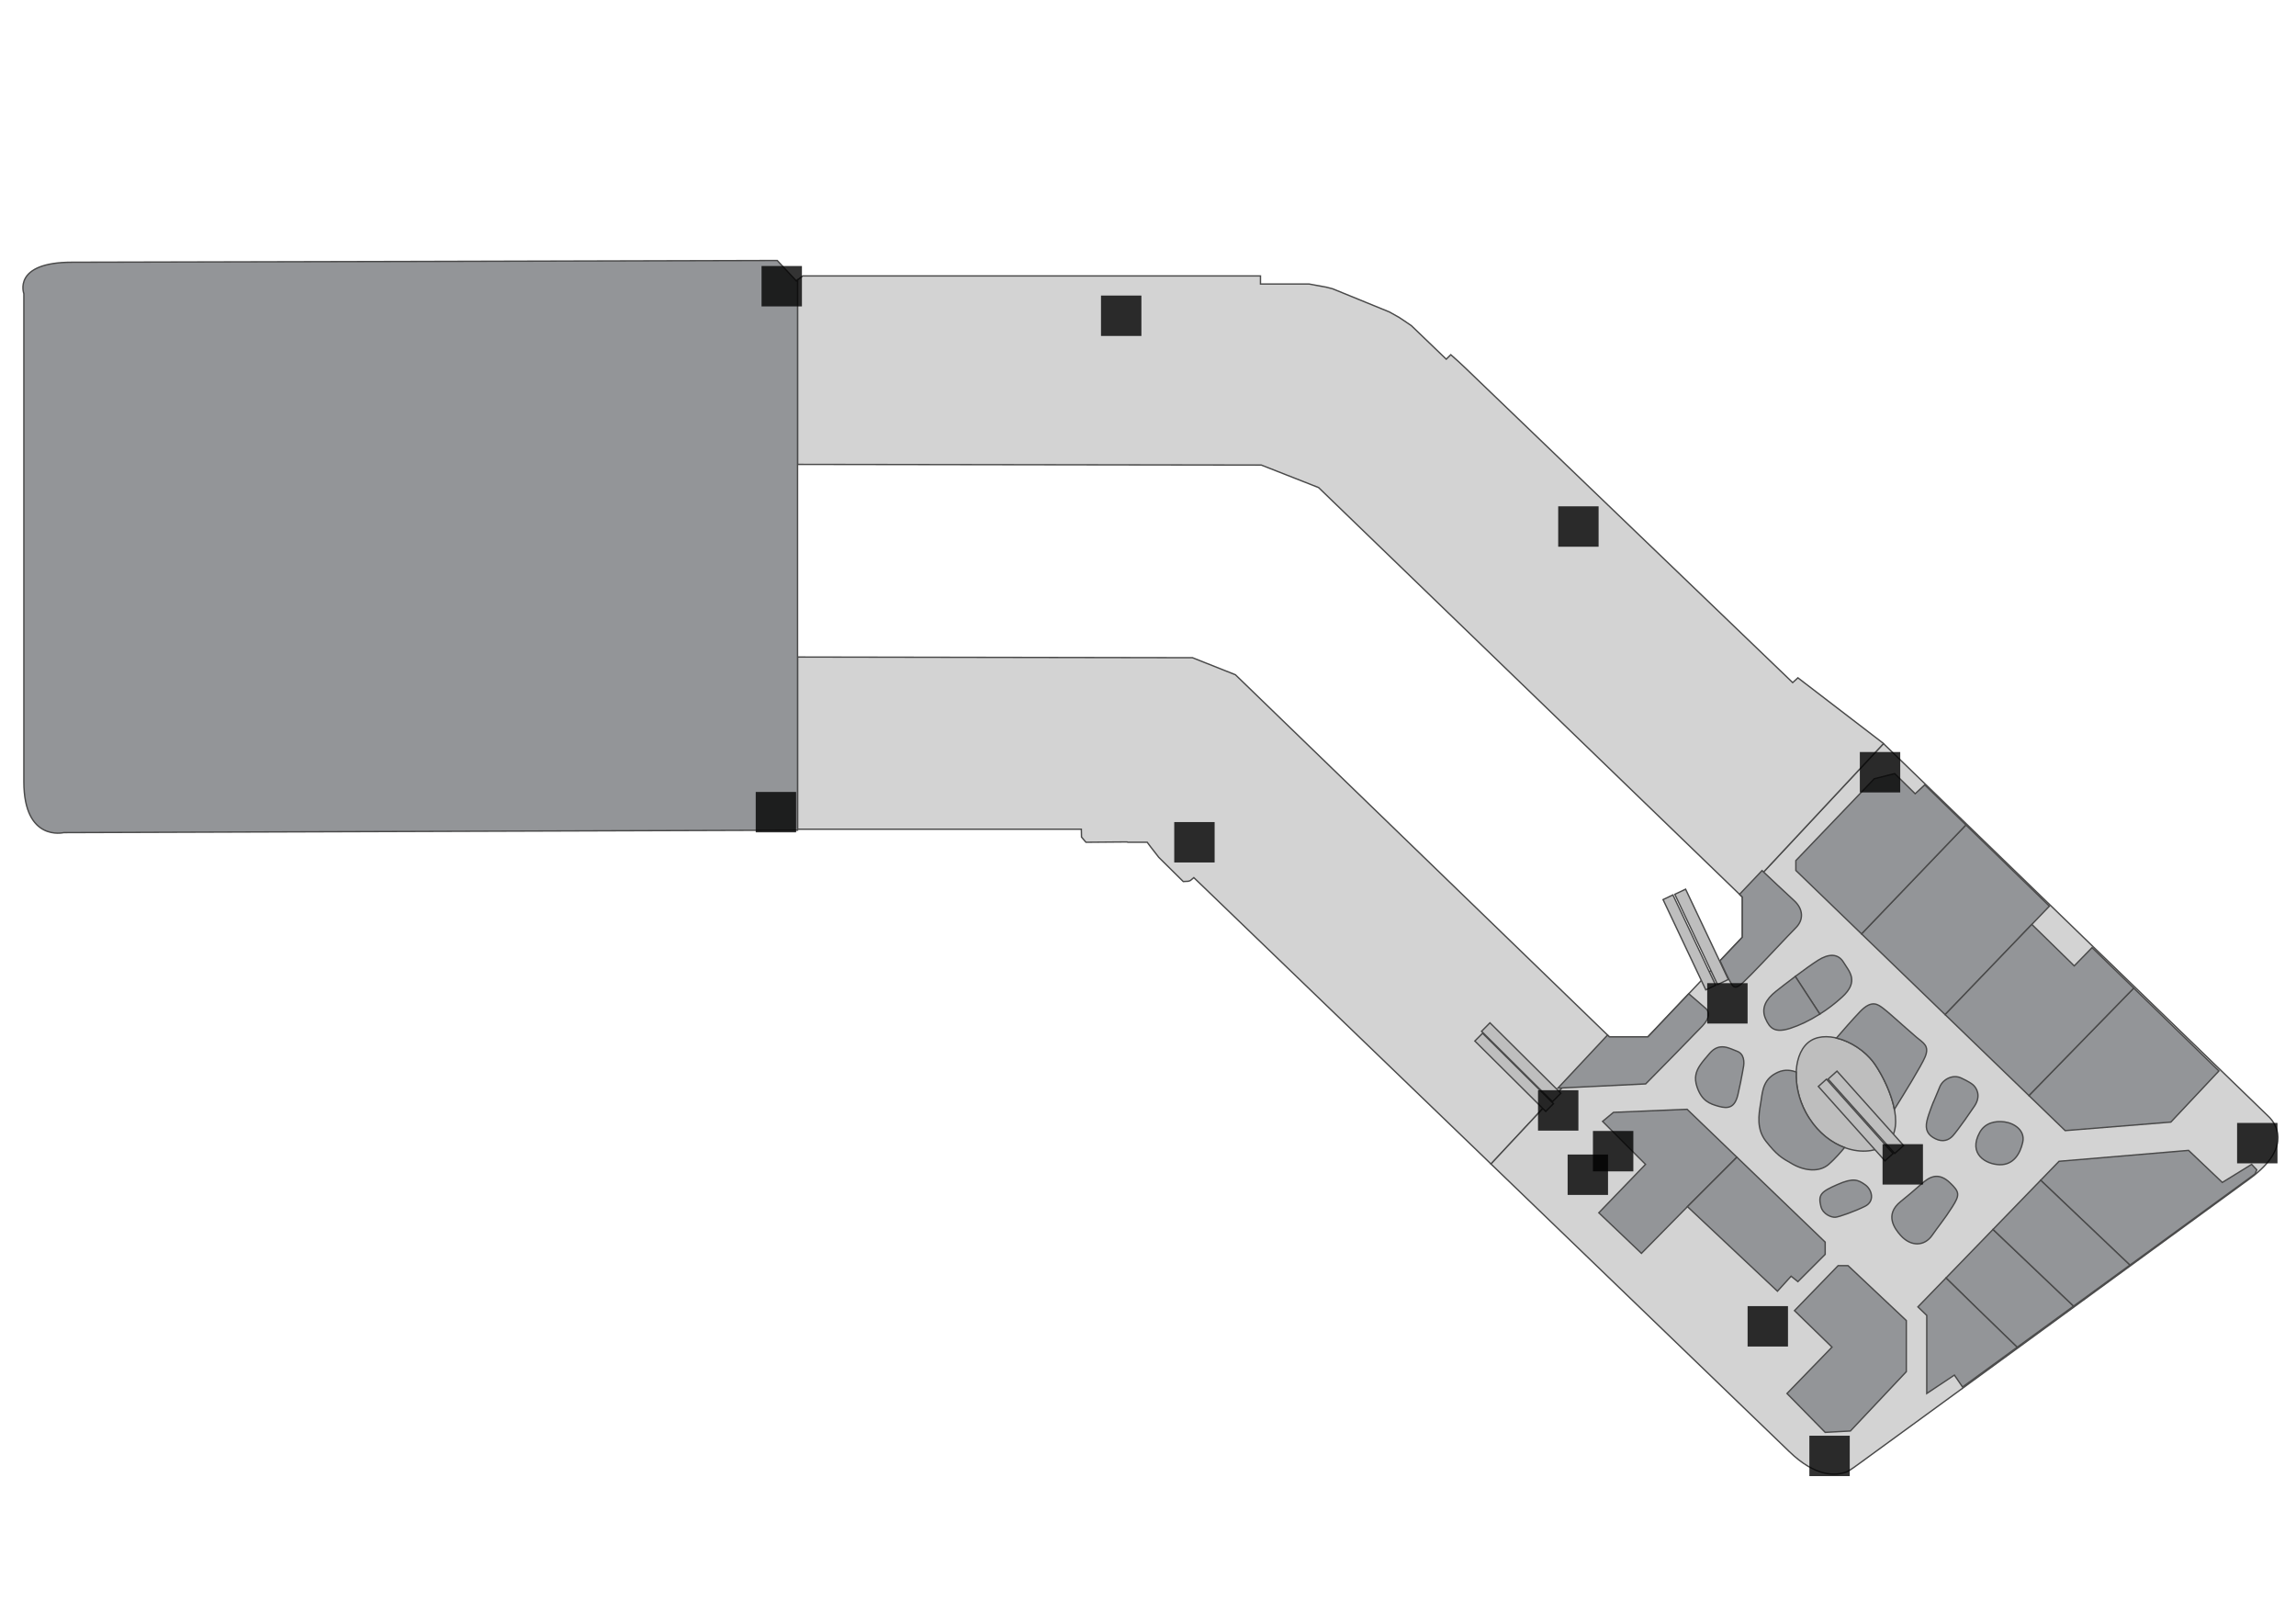 <?xml version="1.0" encoding="utf-8"?>
<!-- Generator: Adobe Illustrator 16.0.0, SVG Export Plug-In . SVG Version: 6.00 Build 0)  -->
<!DOCTYPE svg PUBLIC "-//W3C//DTD SVG 1.1//EN" "http://www.w3.org/Graphics/SVG/1.1/DTD/svg11.dtd">
<svg version="1.1" id="Layer_1" xmlns="http://www.w3.org/2000/svg" xmlns:xlink="http://www.w3.org/1999/xlink" x="0px" y="0px"
	 width="841.89px" height="595.281px" viewBox="0 0 841.89 595.281" enable-background="new 0 0 841.89 595.281"
	 xml:space="preserve">
<g id="background">
	<rect fill="#FFFFFF" width="841.89" height="595.281"/>
</g>
<g id="etc">
	<path fill="#D3D3D3" stroke="#494949" stroke-width="0.5" stroke-miterlimit="10" d="M590.125,380.125l-0.645-0.623l0.002-0.002
		L453,247.375l-15.75-6.25l-144.805-0.246V304H396.5l0.063,2.875l1.625,1.912l15.063-0.125l0.313,0.125h7.092
		c0,0,1.874,2.567,4.248,5.533l8.972,8.867h0.001c0.005,0,0.008,0,0.013,0l1.825-0.099c0.301-0.072,0.552-0.172,0.779-0.28
		l1.256-1.053c0-0.001,0.002-0.004,0.002-0.004l0.001,0.001l0.001-0.001c0,0,53.862,51.892,108.138,104.19l-0.001,0.001
		c0.273,0.264,0.548,0.527,0.821,0.792l43.525-46.61H590.125z"/>
	<path fill="#D3D3D3" stroke="#494949" stroke-width="0.5" stroke-miterlimit="10" d="M832.267,409.757
		c-0.169-0.169-0.342-0.338-0.518-0.506c-5.208-4.982-117.012-113.279-138.025-133.634c-1.418-1.373-2.472-2.393-3.096-2.998
		l-52.163,55.859l0.409,0.396v14.715l-34.625,36.535h-14.013l-43.525,46.61c51.919,50.027,103.969,100.19,109.372,105.433
		c9.626,9.29,16.908,9.082,21.258,7.357c0.793-0.434,1.592-0.943,2.408-1.523c0.384-0.273,1.146-0.822,2.211-1.592
		c0,0,125.123-91.186,143.123-104.408c0.55-0.404,1.07-0.805,1.567-1.201c0.022-0.018,0.043-0.035,0.065-0.053
		C840.2,419.922,834.194,411.803,832.267,409.757z"/>
	<path fill="#D3D3D3" stroke="#494949" stroke-width="0.5" stroke-miterlimit="10" d="M690.333,272.334
		c-0.002-0.001-0.004-0.003-0.006-0.005l-0.154-0.119l-0.001,0L659.25,248.5l-1.916,1.75L537.25,134.856
		c-1.769-1.698-3.528-3.298-5.276-4.815l-1.662,1.646L517.5,119.375l-4.41-2.969c-1.223-0.718-2.421-1.386-3.602-2.023
		l-20.861-8.514c-0.822-0.225-1.588-0.418-2.306-0.591L480,104.125h-17.813v-2.958H294.333l-1.888,1.483v67.603L462.5,170.5l21,8.25
		l154.389,149.171l0.577,0.558l52.163-55.859C690.518,272.513,690.417,272.414,690.333,272.334z"/>
	<path fill="#BEBEBE" stroke="#494949" stroke-width="0.5" stroke-miterlimit="10" d="M662.125,407.807
		C656.863,398.068,657.5,385.5,664,381.5s18.25,0.875,23.625,8.875s11,22.375,4.625,28.5S670.125,422.613,662.125,407.807z"/>
	<g>
		
			<rect x="665.57" y="405.622" transform="matrix(-0.667 -0.745 0.745 -0.667 836.495 1189.287)" fill="#BEBEBE" stroke="#494949" stroke-width="0.5" stroke-miterlimit="10" width="36.619" height="4.375"/>
		
			<rect x="662.419" y="408.597" transform="matrix(0.667 0.745 -0.745 0.667 532.294 -370.394)" fill="#BEBEBE" stroke="#494949" stroke-width="0.5" stroke-miterlimit="10" width="36.616" height="4"/>
	</g>
	<g>
		
			<rect x="605.26" y="341.407" transform="matrix(-0.428 -0.904 0.904 -0.428 580.207 1054.239)" fill="#BEBEBE" stroke="#494949" stroke-width="0.5" stroke-miterlimit="10" width="36.618" height="4.375"/>
		
			<rect x="601.524" y="343.379" transform="matrix(0.428 0.904 -0.904 0.428 666.383 -362.654)" fill="#BEBEBE" stroke="#494949" stroke-width="0.5" stroke-miterlimit="10" width="36.615" height="4.001"/>
	</g>
	<g>
		
			<rect x="539.645" y="387.616" transform="matrix(-0.71 -0.705 0.705 -0.71 679.127 1059.563)" fill="#BEBEBE" stroke="#494949" stroke-width="0.5" stroke-miterlimit="10" width="36.618" height="4.377"/>
		
			<rect x="536.76" y="390.77" transform="matrix(0.71 0.705 -0.705 0.71 438.007 -277.054)" fill="#BEBEBE" stroke="#494949" stroke-width="0.5" stroke-miterlimit="10" width="36.614" height="4.002"/>
	</g>
</g>
<g id="rooms">
	<polygon id="r406-6" fill="#939598" stroke="#494949" stroke-width="0.5" stroke-miterlimit="10" points="658,480.5 674,464 
		677.625,464 699,484.125 699,502.875 678.5,524.625 669.25,525.125 655.25,510.875 671.75,493.875 	"/>
	<polygon id="r402-403" fill="#939598" stroke="#494949" stroke-width="0.5" stroke-miterlimit="10" points="736.253,317.408 
		720.857,302.438 682.576,342.378 697.88,357.16 713.226,371.98 751.468,332.199 	"/>
	<polygon id="r401" fill="#939598" stroke="#494949" stroke-width="0.5" stroke-miterlimit="10" points="705.75,287.75 702.25,291 
		694.75,283.625 687.25,285.5 658.5,315.5 658.5,319.125 682.576,342.378 720.857,302.438 	"/>
	<polygon id="r406-1" fill="#939598" stroke="#494949" stroke-width="0.5" stroke-miterlimit="10" points="782.386,362.259 
		743.951,401.654 757.25,414.5 796,411.375 813.625,392.63 	"/>
	<path id="r406-4" fill="#939598" stroke="#494949" stroke-width="0.5" stroke-miterlimit="10" d="M713.539,468.513
		c4.227,4.139,19.012,18.602,26.109,25.402l20.691-15.074l-29.555-28.117L713.539,468.513z"/>
	<path id="r406-5" fill="#939598" stroke="#494949" stroke-width="0.5" stroke-miterlimit="10" d="M703.25,479.125l3.25,3.125
		v28.625l10.125-6.75l3,4.375l20.021-14.584c-7.098-6.803-21.883-21.266-26.107-25.402L703.25,479.125z"/>
	<polygon id="r406-2" fill="#939598" stroke="#494949" stroke-width="0.5" stroke-miterlimit="10" points="827.5,428.875 
		825.625,426.875 814.875,433.5 802.5,421.75 755,425.75 748.259,432.703 780.984,463.804 826.875,430.375 	"/>
	<polygon id="r406-3" fill="#939598" stroke="#494949" stroke-width="0.5" stroke-miterlimit="10" points="730.787,450.724 
		760.341,478.841 780.984,463.804 748.259,432.703 	"/>
	<polygon id="r404-405" fill="#939598" stroke="#494949" stroke-width="0.5" stroke-miterlimit="10" points="767.115,347.41 
		760.576,354.11 745.023,338.902 713.226,371.98 728.624,386.851 728.623,386.852 743.951,401.654 782.386,362.259 	"/>
	<polygon id="r409-410" fill="#939598" stroke="#494949" stroke-width="0.5" stroke-miterlimit="10" points="621.14,409.109 
		618.625,406.689 591.625,407.807 587.625,411.125 603.375,426.875 586.25,444.625 601.875,459.5 618.75,442.375 636.88,424.246 	
		"/>
	<polygon id="r407-408" fill="#939598" stroke="#494949" stroke-width="0.5" stroke-miterlimit="10" points="652.236,439.013 
		636.88,424.246 618.75,442.375 634.283,456.966 651.75,473.375 656.75,467.875 659.25,469.875 669.25,459.875 669.25,455.375 	"/>
	<path id="op-415" fill="#939598" stroke="#494949" stroke-width="0.5" stroke-miterlimit="10" d="M725.937,415.125
		c1.867-3.363,5.5-4.313,9.125-3.813s7.564,3.188,6.625,7.438c-0.938,4.25-3.375,8.314-8.375,8.25
		C728.312,426.937,721.5,423.125,725.937,415.125z"/>
	<path id="op-401" fill="#939598" stroke="#494949" stroke-width="0.5" stroke-miterlimit="10" d="M657.812,330.125
		c-3.041-2.765-9.863-9.217-11.396-10.666c-0.199-0.188-0.311-0.293-0.311-0.293l-8.266,8.709l1.035,1v14.715l-8.178,8.629
		c1.184,2.601,3.248,7.041,4.24,8.595c1.438,2.25,2.688,1,7.438-3.813c4.75-4.813,13.188-13.938,16.125-16.875
		C661.437,337.188,661.25,333.25,657.812,330.125z"/>
	<path id="op-413-414-2" fill="#939598" stroke="#494949" stroke-width="0.5" stroke-miterlimit="10" d="M625.5,369.75
		c-0.818-0.74-3.996-3.477-6.271-5.43l-13.554,14.301l0,0l-1.425,1.504h-14.125l-0.676-0.652l-18.207,19.458l32.195-1.556
		c0,0,6.205-6.291,11.902-12.098l-0.002-0.002c3.704-3.78,7.959-8.135,8.912-9.15C627.125,373.063,626.812,370.938,625.5,369.75z"/>
	<path id="op-411-412" fill="#939598" stroke="#494949" stroke-width="0.5" stroke-miterlimit="10" d="M636.88,385.375
		c-2.631-0.938-6.381-3.438-10.006,0.813c-1.34,1.571-2.559,2.946-3.479,4.317c-1.563,2.338-2.25,4.662-1.146,7.933
		c1.75,5.188,4.625,6.25,8.063,7.188c3.439,0.938,5.814,0.438,6.939-4.313c0.377-1.591,0.717-3.19,1.004-4.621l-0.002-0.001
		c0.572-2.842,0.934-5.003,0.934-5.003C639.751,389.25,639.509,386.313,636.88,385.375z"/>
	<path id="op-402" fill="#939598" stroke="#494949" stroke-width="0.5" stroke-miterlimit="10" d="M676,352.813
		c-2.063-3.375-5.5-3.188-9.375-0.75c-2.059,1.296-5.248,3.599-8.338,5.911l8.998,13.809c2.729-1.73,5.488-3.789,8.152-6.22
		C681.812,359.75,678.062,356.188,676,352.813z"/>
	<path id="op-403" fill="#939598" stroke="#494949" stroke-width="0.5" stroke-miterlimit="10" d="M651.187,363.438
		c-3.688,2.938-5.477,6.205-3.813,10c1.563,3.563,3.375,5.375,9.063,3.563c3.313-1.056,7.049-2.81,10.848-5.219l-8.998-13.809
		C655.562,360.014,652.916,362.062,651.187,363.438z"/>
	<path id="op-404-405" fill="#939598" stroke="#494949" stroke-width="0.5" stroke-miterlimit="10" d="M702.708,380.25
		c-0.883-0.74-2.348-2.033-3.967-3.469c-3.121-2.766-6.826-6.07-8.115-7.031c-1.959-1.457-4.209-3.457-8.625,1.168
		c-2.758,2.888-6.328,6.978-8.621,9.643c5.084,1.197,10.391,4.579,13.711,9.066c0.184,0.246,0.363,0.494,0.533,0.748
		c2.918,4.342,5.902,10.559,7.01,16.316c3.045-4.865,10.021-16.135,11.283-19.275C707.542,383.375,705.292,382.417,702.708,380.25z"
		/>
	<path id="op-409-410" fill="#939598" stroke="#494949" stroke-width="0.5" stroke-miterlimit="10" d="M663.453,410.04l0.002-0.001
		c-0.463-0.711-0.908-1.453-1.33-2.231c-2.535-4.692-3.688-10.037-3.486-14.771c-1.813-0.69-4.186-1.063-6.68,0.047
		c-5.25,2.334-5.625,6.416-6.207,10.375c-0.514,3.484-1.797,8.583,0.604,13.138l-0.002,0.001c0.326,0.617,0.717,1.229,1.189,1.82
		c3.957,4.957,5.459,5.957,9.875,8.416s9.748,3,13.166,0c2.277-2,4.529-4.604,5.783-6.123
		C671.697,418.99,667.011,415.521,663.453,410.04z"/>
	<path id="op-416-417" fill="#939598" stroke="#494949" stroke-width="0.5" stroke-miterlimit="10" d="M714.937,433.564
		c-3.625-3.439-6.5-2.314-8.313-1.125c-1.393,0.912-2.795,2.313-6.119,5.121c-1,0.846-2.166,1.813-3.568,2.939
		c-6.063,4.875-2.154,10.035,0,12.439c3.814,4.25,8.75,3.938,11.5,0c1.244-1.781,2.311-3.191,3.363-4.613
		c1.275-1.721,2.535-3.457,4.074-5.887C718.687,438,718.562,437,714.937,433.564z"/>
	<path id="op-406-407" fill="#939598" stroke="#494949" stroke-width="0.5" stroke-miterlimit="10" d="M723.458,397.708
		c-1.25-1.084-4.146-2.396-4.146-2.396c-3.125-1.625-6.813,0.313-8,3.063c-0.429,0.996-1.486,3.529-2.368,5.679l-0.028-0.015
		c-0.258,0.642-0.512,1.293-0.757,1.942c-0.005,0.012-0.01,0.024-0.015,0.036l0.001,0.001c-0.663,1.759-1.251,3.496-1.583,4.92
		c-0.77,3.313,0.396,5.229,3.105,6.563s4.959,0.541,6.459-1.168c0.926-1.056,2.744-3.479,4.596-6.08l-0.011-0.006
		c1.146-1.623,2.563-3.649,3.29-4.748C726.542,401.667,724.708,398.792,723.458,397.708z"/>
	<path id="op-408" fill="#939598" stroke="#494949" stroke-width="0.5" stroke-miterlimit="10" d="M667.667,442.25
		c-1.078-4.313,0.166-5.391,6-7.945c5.832-2.553,7.531-1.861,10.182,0c2.652,1.863,3.684,6.113,0,7.945
		c-3.682,1.834-9.35,3.834-10.766,4C671.667,446.417,668.417,445.25,667.667,442.25z"/>
	<path id="central-department-store" fill="#939598" stroke="#494949" stroke-width="0.5" stroke-miterlimit="10" d="M292,103
		l-7-7.5c0,0-66.698,0.181-132.555,0.35C94.276,96,36.763,96.14,26.445,96.14c-22,0-17.697,11.526-17.697,11.526V286.58
		c0,22.189,14.627,18.669,14.627,18.669l129.07-0.432l140-0.47V102.602L292,103z"/>
</g>
<g id="signs">
	<rect id="toilet" x="640.802" y="478.845" opacity="0.8" enable-background="new    " width="14.811" height="14.811"/>
	<g id="escalator">
		<rect x="625.992" y="360.438" opacity="0.8" enable-background="new    " width="14.811" height="14.812"/>
		<rect x="690.291" y="419.47" opacity="0.8" enable-background="new    " width="14.811" height="14.811"/>
		<rect x="563.953" y="399.689" opacity="0.8" enable-background="new    " width="14.811" height="14.811"/>
	</g>
	<g id="fire-exit">
		<rect x="277.106" y="290.344" opacity="0.8" enable-background="new    " width="14.811" height="14.81"/>
		<rect x="681.96" y="275.706" opacity="0.8" enable-background="new    " width="14.811" height="14.811"/>
		<rect x="663.453" y="526.357" opacity="0.8" enable-background="new    " width="14.811" height="14.811"/>
		<rect x="820.291" y="411.688" opacity="0.8" enable-background="new    " width="14.811" height="14.812"/>
		<rect x="279.239" y="97.524" opacity="0.8" enable-background="new    " width="14.811" height="14.81"/>
		<rect x="403.71" y="108.357" opacity="0.8" enable-background="new    " width="14.812" height="14.81"/>
		<rect x="571.357" y="185.627" opacity="0.8" enable-background="new    " width="14.811" height="14.81"/>
		<rect x="574.814" y="423.265" opacity="0.8" enable-background="new    " width="14.811" height="14.813"/>
	</g>
	<g id="lift">
		<rect x="584.093" y="414.632" opacity="0.8" enable-background="new    " width="14.813" height="14.811"/>
		<rect x="430.562" y="301.382" opacity="0.8" enable-background="new    " width="14.813" height="14.811"/>
	</g>
</g>
</svg>
